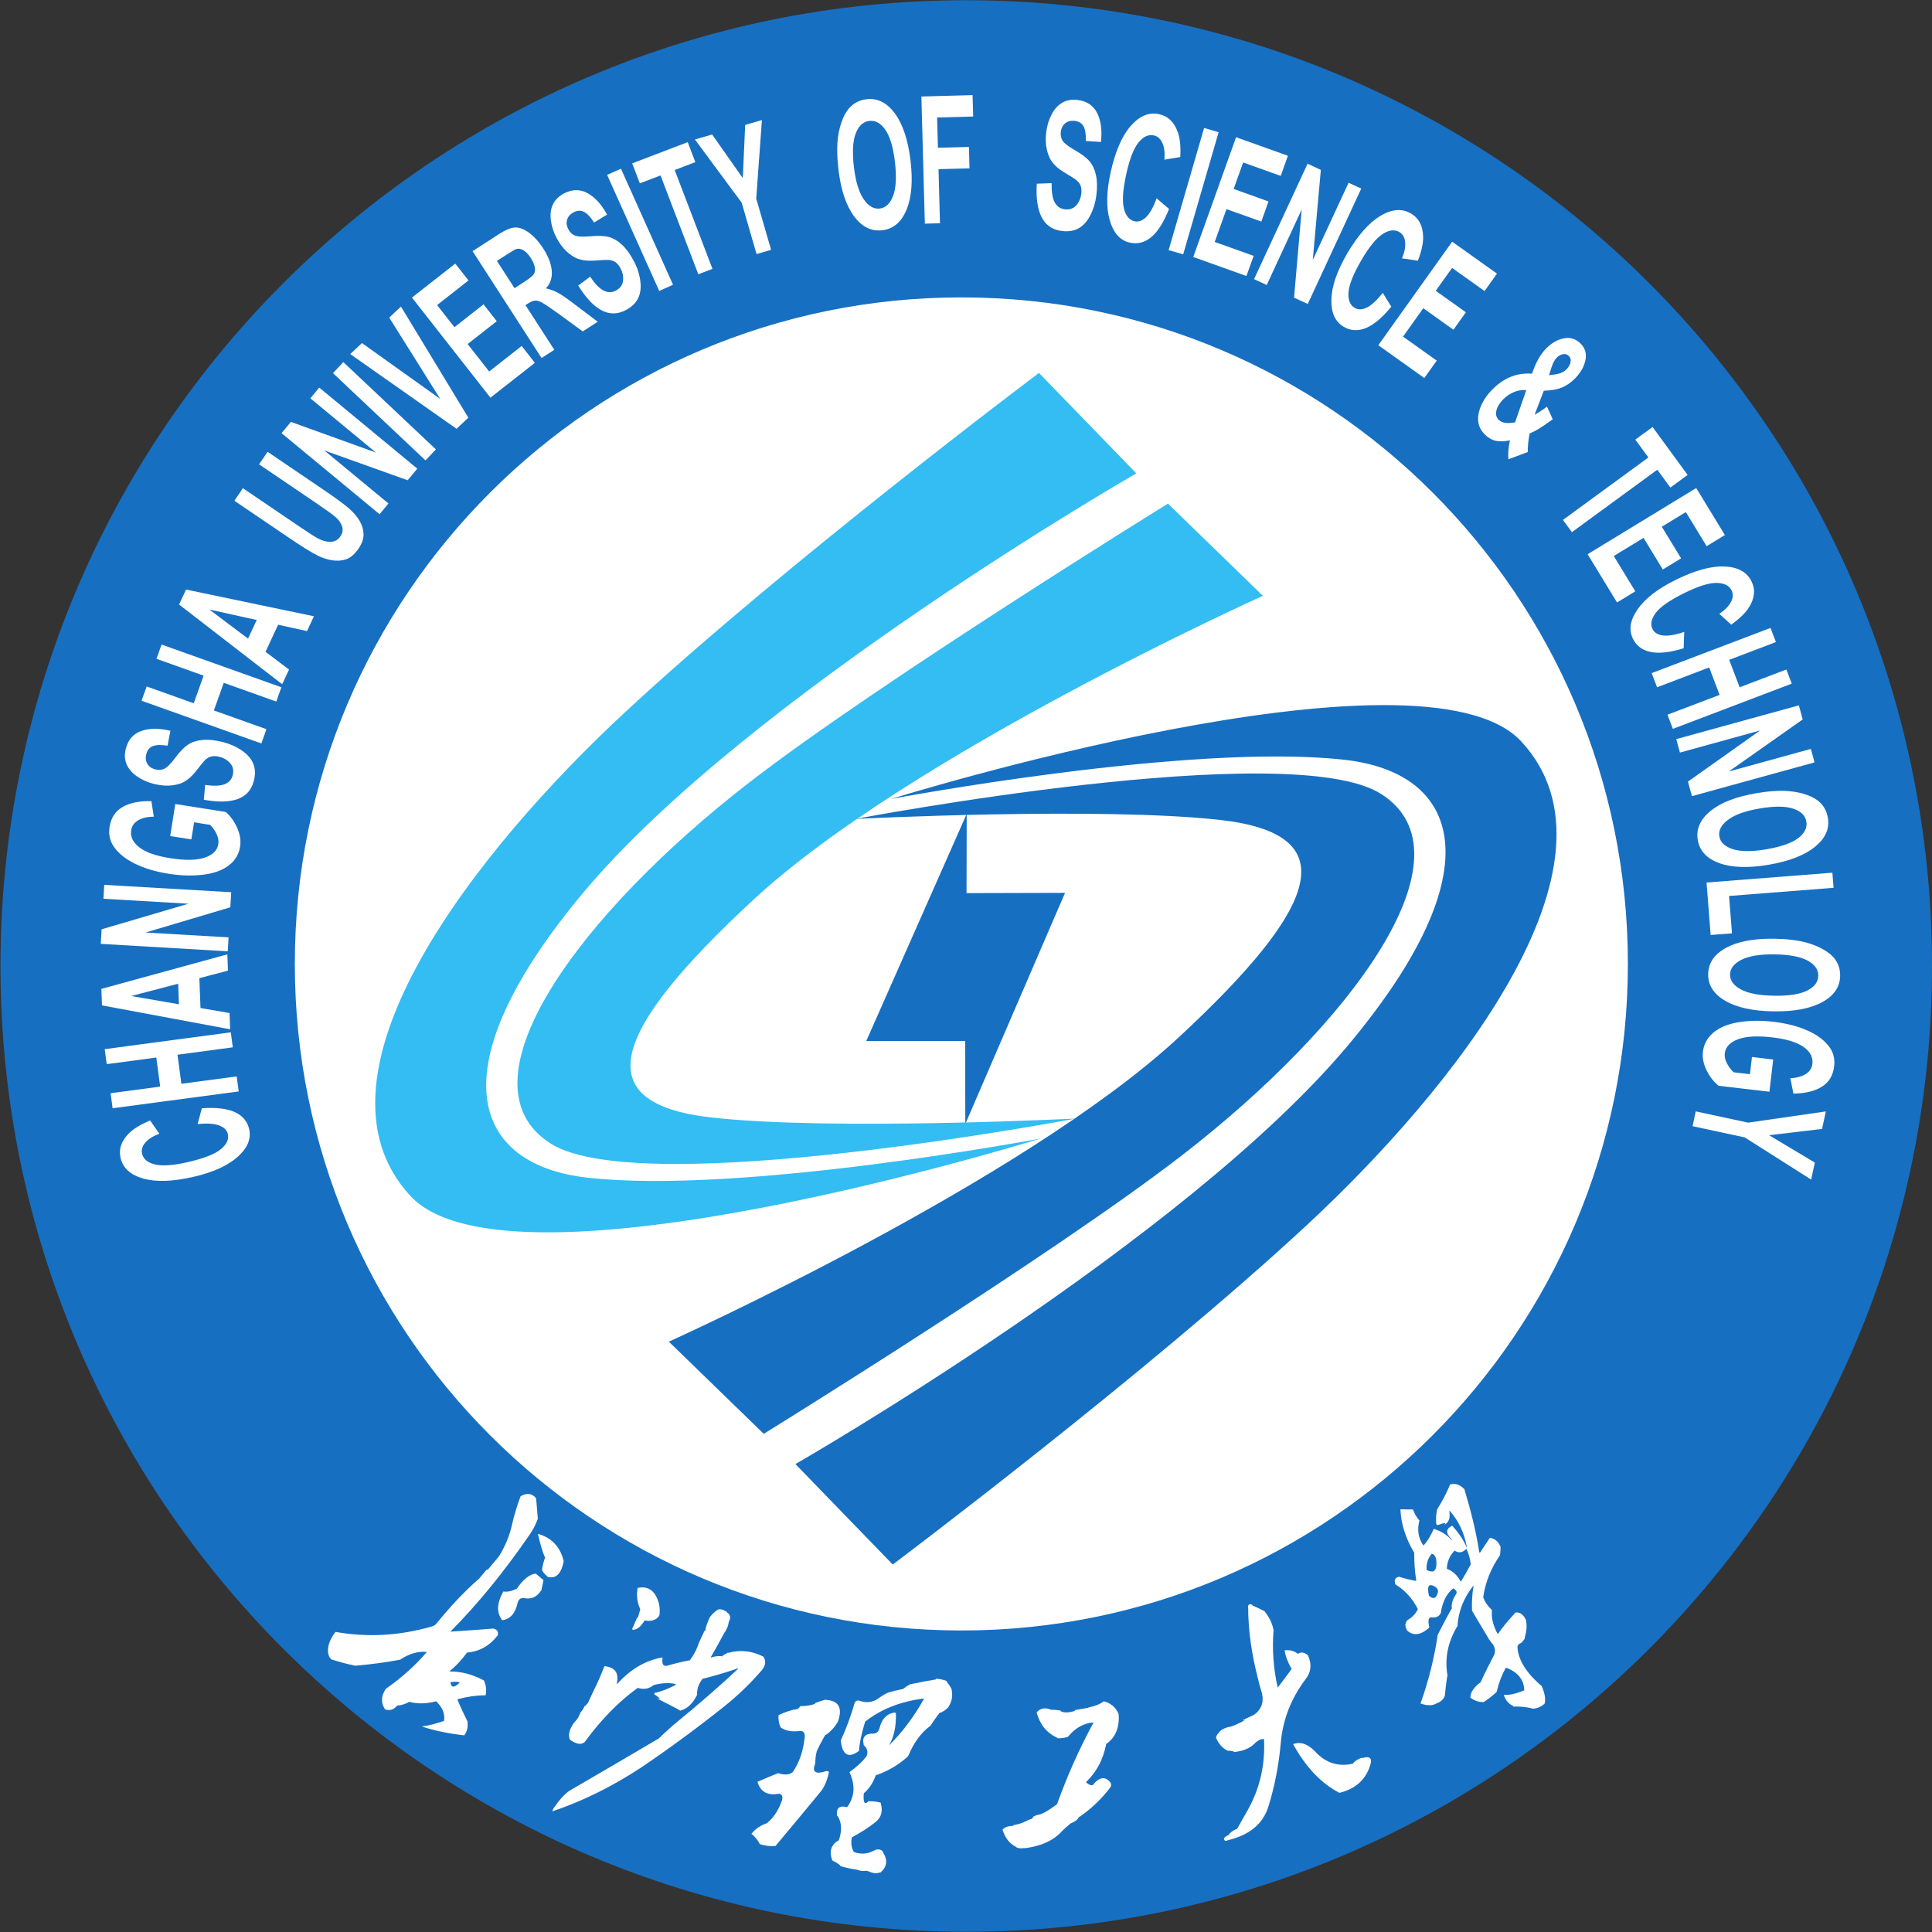 <?xml version="1.0" encoding="UTF-8" standalone="no"?>
<!-- Created with Inkscape (http://www.inkscape.org/) -->

<svg
   version="1.1"
   id="svg1"
   width="98.095"
   height="98.095"
   viewBox="0 0 98.095 98.095"
   xmlns="http://www.w3.org/2000/svg"
   xmlns:svg="http://www.w3.org/2000/svg">
  <rect x="0" y="0" width="98.095" height="98.095" fill="#333333" stroke="none"/>
  <defs
     id="defs1">
    <clipPath
       clipPathUnits="userSpaceOnUse"
       id="clipPath4">
      <path
         d="M 0,595 H 842 V 0 H 0 Z"
         transform="translate(-414.126,-306.534)"
         id="path4" />
    </clipPath>
    <clipPath
       clipPathUnits="userSpaceOnUse"
       id="clipPath6">
      <path
         d="M 0,595 H 842 V 0 H 0 Z"
         transform="translate(-402.545,-306.613)"
         id="path6" />
    </clipPath>
    <clipPath
       clipPathUnits="userSpaceOnUse"
       id="clipPath8">
      <path
         d="M 0,595 H 842 V 0 H 0 Z"
         transform="translate(-374.492,-312.897)"
         id="path8" />
    </clipPath>
    <clipPath
       clipPathUnits="userSpaceOnUse"
       id="clipPath10">
      <path
         d="M 0,595 H 842 V 0 H 0 Z"
         transform="translate(-373.148,-312.136)"
         id="path10" />
    </clipPath>
    <clipPath
       clipPathUnits="userSpaceOnUse"
       id="clipPath12">
      <path
         d="M 0,595 H 842 V 0 H 0 Z"
         transform="translate(-377.367,-312.326)"
         id="path12" />
    </clipPath>
    <clipPath
       clipPathUnits="userSpaceOnUse"
       id="clipPath14">
      <path
         d="M 0,595 H 842 V 0 H 0 Z"
         transform="translate(-380.178,-299.964)"
         id="path14" />
    </clipPath>
    <clipPath
       clipPathUnits="userSpaceOnUse"
       id="clipPath16">
      <path
         d="M 0,595 H 842 V 0 H 0 Z"
         transform="translate(-381.521,-300.725)"
         id="path16" />
    </clipPath>
    <clipPath
       clipPathUnits="userSpaceOnUse"
       id="clipPath18">
      <path
         d="M 0,595 H 842 V 0 H 0 Z"
         transform="translate(-348.08,-300.516)"
         id="path18" />
    </clipPath>
    <clipPath
       clipPathUnits="userSpaceOnUse"
       id="clipPath20">
      <path
         d="M 0,595 H 842 V 0 H 0 Z"
         transform="translate(-349.645,-301.758)"
         id="path20" />
    </clipPath>
    <clipPath
       clipPathUnits="userSpaceOnUse"
       id="clipPath22">
      <path
         d="M 0,595 H 842 V 0 H 0 Z"
         transform="translate(-347.34,-305.859)"
         id="path22" />
    </clipPath>
    <clipPath
       clipPathUnits="userSpaceOnUse"
       id="clipPath24">
      <path
         d="M 0,595 H 842 V 0 H 0 Z"
         transform="translate(-349.228,-307.094)"
         id="path24" />
    </clipPath>
    <clipPath
       clipPathUnits="userSpaceOnUse"
       id="clipPath26">
      <path
         d="M 0,595 H 842 V 0 H 0 Z"
         transform="translate(-347.842,-311.356)"
         id="path26" />
    </clipPath>
    <clipPath
       clipPathUnits="userSpaceOnUse"
       id="clipPath28">
      <path
         d="M 0,595 H 842 V 0 H 0 Z"
         transform="translate(-348.316,-312.865)"
         id="path28" />
    </clipPath>
    <clipPath
       clipPathUnits="userSpaceOnUse"
       id="clipPath30">
      <path
         d="M 0,595 H 842 V 0 H 0 Z"
         transform="translate(-350.508,-315.009)"
         id="path30" />
    </clipPath>
    <clipPath
       clipPathUnits="userSpaceOnUse"
       id="clipPath32">
      <path
         d="M 0,595 H 842 V 0 H 0 Z"
         transform="translate(-350.332,-319.71)"
         id="path32" />
    </clipPath>
    <clipPath
       clipPathUnits="userSpaceOnUse"
       id="clipPath34">
      <path
         d="M 0,595 H 842 V 0 H 0 Z"
         transform="translate(-349.481,-324.25)"
         id="path34" />
    </clipPath>
    <clipPath
       clipPathUnits="userSpaceOnUse"
       id="clipPath36">
      <path
         d="M 0,595 H 842 V 0 H 0 Z"
         transform="translate(-355.009,-323.738)"
         id="path36" />
    </clipPath>
    <clipPath
       clipPathUnits="userSpaceOnUse"
       id="clipPath38">
      <path
         d="M 0,595 H 842 V 0 H 0 Z"
         transform="translate(-356.758,-325.787)"
         id="path38" />
    </clipPath>
    <clipPath
       clipPathUnits="userSpaceOnUse"
       id="clipPath40">
      <path
         d="M 0,595 H 842 V 0 H 0 Z"
         transform="translate(-357.94,-326.991)"
         id="path40" />
    </clipPath>
    <clipPath
       clipPathUnits="userSpaceOnUse"
       id="clipPath42">
      <path
         d="M 0,595 H 842 V 0 H 0 Z"
         transform="translate(-359.231,-328.176)"
         id="path42" />
    </clipPath>
    <clipPath
       clipPathUnits="userSpaceOnUse"
       id="clipPath44">
      <path
         d="M 0,595 H 842 V 0 H 0 Z"
         transform="translate(-360.148,-332.346)"
         id="path44" />
    </clipPath>
    <clipPath
       clipPathUnits="userSpaceOnUse"
       id="clipPath46">
      <path
         d="M 0,595 H 842 V 0 H 0 Z"
         transform="translate(-362.575,-332.445)"
         id="path46" />
    </clipPath>
    <clipPath
       clipPathUnits="userSpaceOnUse"
       id="clipPath48">
      <path
         d="M 0,595 H 842 V 0 H 0 Z"
         transform="translate(-365.658,-332.24)"
         id="path48" />
    </clipPath>
    <clipPath
       clipPathUnits="userSpaceOnUse"
       id="clipPath50">
      <path
         d="M 0,595 H 842 V 0 H 0 Z"
         transform="translate(-367.147,-332.876)"
         id="path50" />
    </clipPath>
    <clipPath
       clipPathUnits="userSpaceOnUse"
       id="clipPath52">
      <path
         d="M 0,595 H 842 V 0 H 0 Z"
         transform="translate(-369.364,-333.646)"
         id="path52" />
    </clipPath>
    <clipPath
       clipPathUnits="userSpaceOnUse"
       id="clipPath54">
      <path
         d="M 0,595 H 842 V 0 H 0 Z"
         transform="translate(-373.072,-336.956)"
         id="path54" />
    </clipPath>
    <clipPath
       clipPathUnits="userSpaceOnUse"
       id="clipPath56">
      <path
         d="M 0,595 H 842 V 0 H 0 Z"
         transform="translate(-375.773,-334.803)"
         id="path56" />
    </clipPath>
    <clipPath
       clipPathUnits="userSpaceOnUse"
       id="clipPath58">
      <path
         d="M 0,595 H 842 V 0 H 0 Z"
         transform="translate(-380.035,-336.324)"
         id="path58" />
    </clipPath>
    <clipPath
       clipPathUnits="userSpaceOnUse"
       id="clipPath60">
      <path
         d="M 0,595 H 842 V 0 H 0 Z"
         transform="translate(-384.6,-335.768)"
         id="path60" />
    </clipPath>
    <clipPath
       clipPathUnits="userSpaceOnUse"
       id="clipPath62">
      <path
         d="M 0,595 H 842 V 0 H 0 Z"
         transform="translate(-385.057,-333.795)"
         id="path62" />
    </clipPath>
    <clipPath
       clipPathUnits="userSpaceOnUse"
       id="clipPath64">
      <path
         d="M 0,595 H 842 V 0 H 0 Z"
         transform="translate(-385.994,-333.533)"
         id="path64" />
    </clipPath>
    <clipPath
       clipPathUnits="userSpaceOnUse"
       id="clipPath66">
      <path
         d="M 0,595 H 842 V 0 H 0 Z"
         transform="translate(-388.311,-332.69)"
         id="path66" />
    </clipPath>
    <clipPath
       clipPathUnits="userSpaceOnUse"
       id="clipPath68">
      <path
         d="M 0,595 H 842 V 0 H 0 Z"
         transform="translate(-393.209,-332.17)"
         id="path68" />
    </clipPath>
    <clipPath
       clipPathUnits="userSpaceOnUse"
       id="clipPath70">
      <path
         d="M 0,595 H 842 V 0 H 0 Z"
         transform="translate(-393.041,-330.174)"
         id="path70" />
    </clipPath>
    <clipPath
       clipPathUnits="userSpaceOnUse"
       id="clipPath72">
      <path
         d="M 0,595 H 842 V 0 H 0 Z"
         transform="translate(-398.677,-328.465)"
         id="path72" />
    </clipPath>
    <clipPath
       clipPathUnits="userSpaceOnUse"
       id="clipPath74">
      <path
         d="M 0,595 H 842 V 0 H 0 Z"
         transform="translate(-400.072,-323.521)"
         id="path74" />
    </clipPath>
    <clipPath
       clipPathUnits="userSpaceOnUse"
       id="clipPath76">
      <path
         d="M 0,595 H 842 V 0 H 0 Z"
         transform="translate(-401.012,-322.215)"
         id="path76" />
    </clipPath>
    <clipPath
       clipPathUnits="userSpaceOnUse"
       id="clipPath78">
      <path
         d="M 0,595 H 842 V 0 H 0 Z"
         transform="translate(-404.69,-319.256)"
         id="path78" />
    </clipPath>
    <clipPath
       clipPathUnits="userSpaceOnUse"
       id="clipPath80">
      <path
         d="M 0,595 H 842 V 0 H 0 Z"
         transform="translate(-403.451,-317.687)"
         id="path80" />
    </clipPath>
    <clipPath
       clipPathUnits="userSpaceOnUse"
       id="clipPath82">
      <path
         d="M 0,595 H 842 V 0 H 0 Z"
         transform="translate(-404.386,-315.174)"
         id="path82" />
    </clipPath>
    <clipPath
       clipPathUnits="userSpaceOnUse"
       id="clipPath84">
      <path
         d="M 0,595 H 842 V 0 H 0 Z"
         transform="translate(-407.554,-312.53)"
         id="path84" />
    </clipPath>
    <clipPath
       clipPathUnits="userSpaceOnUse"
       id="clipPath86">
      <path
         d="M 0,595 H 842 V 0 H 0 Z"
         transform="translate(-405.541,-309.713)"
         id="path86" />
    </clipPath>
    <clipPath
       clipPathUnits="userSpaceOnUse"
       id="clipPath88">
      <path
         d="M 0,595 H 842 V 0 H 0 Z"
         transform="translate(-408.13,-306.977)"
         id="path88" />
    </clipPath>
    <clipPath
       clipPathUnits="userSpaceOnUse"
       id="clipPath90">
      <path
         d="M 0,595 H 842 V 0 H 0 Z"
         transform="translate(-407.27,-303.068)"
         id="path90" />
    </clipPath>
    <clipPath
       clipPathUnits="userSpaceOnUse"
       id="clipPath92">
      <path
         d="M 0,595 H 842 V 0 H 0 Z"
         transform="translate(-405.129,-300.998)"
         id="path92" />
    </clipPath>
    <clipPath
       clipPathUnits="userSpaceOnUse"
       id="clipPath94">
      <path
         d="M 0,595 H 842 V 0 H 0 Z"
         transform="translate(-362.022,-283.865)"
         id="path94" />
    </clipPath>
    <clipPath
       clipPathUnits="userSpaceOnUse"
       id="clipPath96">
      <path
         d="M 0,595 H 842 V 0 H 0 Z"
         transform="translate(-361.242,-283.127)"
         id="path96" />
    </clipPath>
    <clipPath
       clipPathUnits="userSpaceOnUse"
       id="clipPath98">
      <path
         d="M 0,595 H 842 V 0 H 0 Z"
         transform="translate(-393.895,-285.847)"
         id="path98" />
    </clipPath>
    <clipPath
       clipPathUnits="userSpaceOnUse"
       id="clipPath100">
      <path
         d="M 0,595 H 842 V 0 H 0 Z"
         transform="translate(-388.269,-282.173)"
         id="path100" />
    </clipPath>
    <clipPath
       clipPathUnits="userSpaceOnUse"
       id="clipPath102">
      <path
         d="M 0,595 H 842 V 0 H 0 Z"
         transform="translate(-383.154,-278.036)"
         id="path102" />
    </clipPath>
    <clipPath
       clipPathUnits="userSpaceOnUse"
       id="clipPath104">
      <path
         d="M 0,595 H 842 V 0 H 0 Z"
         transform="translate(-391.535,-275.062)"
         id="path104" />
    </clipPath>
    <clipPath
       clipPathUnits="userSpaceOnUse"
       id="clipPath106">
      <path
         d="M 0,595 H 842 V 0 H 0 Z"
         transform="translate(-367.902,-282.015)"
         id="path106" />
    </clipPath>
    <clipPath
       clipPathUnits="userSpaceOnUse"
       id="clipPath108">
      <path
         d="M 0,595 H 842 V 0 H 0 Z"
         transform="translate(-372.441,-277.725)"
         id="path108" />
    </clipPath>
    <clipPath
       clipPathUnits="userSpaceOnUse"
       id="clipPath110">
      <path
         d="M 0,595 H 842 V 0 H 0 Z"
         transform="translate(-373.49,-277.723)"
         id="path110" />
    </clipPath>
    <clipPath
       clipPathUnits="userSpaceOnUse"
       id="clipPath112">
      <path
         d="M 0,595 H 842 V 0 H 0 Z"
         transform="translate(-360.401,-286.353)"
         id="path112" />
    </clipPath>
    <clipPath
       clipPathUnits="userSpaceOnUse"
       id="clipPath114">
      <path
         d="M 0,595 H 842 V 0 H 0 Z"
         transform="translate(-365.676,-281.889)"
         id="path114" />
    </clipPath>
  </defs>
  <g
     id="layer-MC1"
     transform="translate(-454.073,-335.574)">
    <path
       id="path3"
       d="m 0,0 c 0,-20.315 -16.47,-36.786 -36.786,-36.786 -20.316,0 -36.785,16.471 -36.785,36.786 0,20.315 16.469,36.785 36.785,36.785 C -16.47,36.785 0,20.315 0,0"
       style="fill:#176fc1;fill-opacity:1;fill-rule:evenodd;stroke:none"
       transform="matrix(1.333,0,0,-1.333,552.168,384.621)"
       clip-path="url(#clipPath4)" />
    <path
       id="path5"
       d="m 0,0 c 0,-14.021 -11.366,-25.389 -25.388,-25.389 -14.021,0 -25.388,11.368 -25.388,25.389 0,14.021 11.367,25.388 25.388,25.388 C -11.366,25.388 0,14.021 0,0"
       style="fill:#ffffff;fill-opacity:1;fill-rule:evenodd;stroke:none"
       transform="matrix(1.333,0,0,-1.333,536.727,384.516)"
       clip-path="url(#clipPath6)" />
    <path
       id="path7"
       d="M 0,0 C 0,0 20.205,6.282 24,2.188 28.296,-2.451 21.383,-11.084 15.824,-16.24 9.688,-21.93 0.059,-29.162 0.059,-29.162 l -3.707,3.826 c 0,0 14.819,8.502 21.062,15.967 5.615,6.717 4.246,10.367 -0.157,10.86 C 11.393,2.149 0,0 0,0"
       style="fill:#176fc1;fill-opacity:1;fill-rule:evenodd;stroke:none"
       transform="matrix(1.333,0,0,-1.333,499.323,376.138)"
       clip-path="url(#clipPath8)" />
    <path
       id="path9"
       d="M 0,0 C 0,0 16.538,3.143 19.999,0.953 23.646,-1.354 18.902,-7.81 12.408,-12.824 7.465,-16.642 -3.511,-23.423 -3.511,-23.423 l -3.615,3.511 c 0,0 13.438,6.048 19.415,11.585 5.377,4.982 6.395,7.749 1.578,8.287 C 9.313,0.47 0,0 0,0"
       style="fill:#176fc1;fill-opacity:1;fill-rule:evenodd;stroke:none"
       transform="matrix(1.333,0,0,-1.333,497.531,377.152)"
       clip-path="url(#clipPath10)" />
    <path
       id="path11"
       d="m 0,0 -3.825,-8.65 h 3.766 l 0.006,-3.163 3.799,8.805 -3.752,-0.01 z"
       style="fill:#176fc1;fill-opacity:1;fill-rule:evenodd;stroke:none"
       transform="matrix(1.333,0,0,-1.333,503.156,376.898)"
       clip-path="url(#clipPath12)" />
    <path
       id="path13"
       d="m 0,0 c 0,0 -20.205,-6.283 -24,-2.188 -4.297,4.639 2.617,13.271 8.176,18.427 6.136,5.691 15.765,12.922 15.765,12.922 l 3.707,-3.826 c 0,0 -14.819,-8.502 -21.062,-15.966 C -23.03,2.651 -21.66,-0.999 -17.258,-1.491 -11.393,-2.15 0,0 0,0"
       style="fill:#33bdf2;fill-opacity:1;fill-rule:evenodd;stroke:none"
       transform="matrix(1.333,0,0,-1.333,506.904,393.381)"
       clip-path="url(#clipPath14)" />
    <path
       id="path15"
       d="m 0,0 c 0,0 -16.538,-3.144 -19.999,-0.954 -3.647,2.308 1.098,8.764 7.592,13.778 4.943,3.817 15.918,10.598 15.918,10.598 l 3.616,-3.511 c 0,0 -13.438,-6.047 -19.416,-11.585 C -17.665,3.344 -18.683,0.578 -13.866,0.039 -9.312,-0.471 0,0 0,0"
       style="fill:#33bdf2;fill-opacity:1;fill-rule:evenodd;stroke:none"
       transform="matrix(1.333,0,0,-1.333,508.694,392.367)"
       clip-path="url(#clipPath16)" />
    <path
       id="path17"
       d="M 0,0 0.161,0.602 C 0.699,0.639 1.117,0.59 1.414,0.456 1.711,0.321 1.894,0.105 1.963,-0.191 2.047,-0.559 1.903,-0.91 1.529,-1.246 1.155,-1.582 0.597,-1.836 -0.147,-2.009 c -0.787,-0.182 -1.425,-0.206 -1.916,-0.069 -0.491,0.136 -0.781,0.397 -0.871,0.785 -0.079,0.338 0.029,0.652 0.321,0.942 0.174,0.173 0.441,0.335 0.804,0.486 l 0.352,-0.502 c -0.237,-0.09 -0.416,-0.202 -0.533,-0.338 -0.118,-0.137 -0.16,-0.278 -0.125,-0.426 0.047,-0.204 0.211,-0.34 0.492,-0.409 0.282,-0.068 0.705,-0.036 1.269,0.095 0.6,0.138 1.012,0.3 1.237,0.486 0.225,0.184 0.314,0.378 0.267,0.58 C 1.116,-0.231 1.006,-0.123 0.818,-0.053 0.632,0.017 0.359,0.034 0,0"
       style="fill:#ffffff;fill-opacity:1;fill-rule:evenodd;stroke:none"
       transform="matrix(1.333,0,0,-1.333,464.107,392.646)"
       clip-path="url(#clipPath18)" />
    <path
       id="path19"
       d="M 0,0 -4.803,-0.641 -4.879,-0.068 -2.991,0.184 -3.139,1.291 -5.027,1.039 -5.104,1.61 -0.301,2.252 -0.225,1.68 -2.331,1.398 -2.184,0.291 -0.077,0.572 Z"
       style="fill:#ffffff;fill-opacity:1;fill-rule:evenodd;stroke:none"
       transform="matrix(1.333,0,0,-1.333,466.193,390.99)"
       clip-path="url(#clipPath20)" />
    <path
       id="path21"
       d="M 0,0 -1.789,-0.469 0.028,-0.783 Z M 1.873,1.119 1.896,0.498 0.807,0.212 0.85,-0.926 l 1.107,-0.191 0.022,-0.619 -4.881,0.91 -0.024,0.629 z"
       style="fill:#ffffff;fill-opacity:1;fill-rule:evenodd;stroke:none"
       transform="matrix(1.333,0,0,-1.333,463.12,385.521)"
       clip-path="url(#clipPath22)" />
    <path
       id="path23"
       d="m 0,0 -4.837,0.283 0.033,0.555 3.306,0.974 -3.237,0.19 0.03,0.529 L 0.132,2.25 0.098,1.676 -3.132,0.715 0.031,0.531 Z"
       style="fill:#ffffff;fill-opacity:1;fill-rule:evenodd;stroke:none"
       transform="matrix(1.333,0,0,-1.333,465.637,383.875)"
       clip-path="url(#clipPath24)" />
    <path
       id="path25"
       d="M 0,0 -0.806,0.127 -0.612,1.348 1.309,1.044 C 1.485,0.895 1.63,0.694 1.742,0.445 1.855,0.195 1.893,-0.045 1.856,-0.276 1.811,-0.57 1.664,-0.811 1.419,-0.996 1.174,-1.182 0.846,-1.299 0.436,-1.347 c -0.409,-0.048 -0.844,-0.036 -1.305,0.038 -0.5,0.079 -0.935,0.211 -1.304,0.395 -0.369,0.185 -0.639,0.412 -0.809,0.682 -0.13,0.206 -0.174,0.443 -0.132,0.711 0.055,0.35 0.222,0.603 0.503,0.76 0.279,0.157 0.642,0.23 1.089,0.216 L -1.43,0.866 C -1.672,0.863 -1.869,0.818 -2.021,0.73 -2.175,0.643 -2.265,0.516 -2.291,0.353 -2.33,0.104 -2.227,-0.115 -1.98,-0.305 c 0.246,-0.189 0.634,-0.326 1.165,-0.41 0.571,-0.091 1.012,-0.084 1.322,0.02 0.309,0.102 0.483,0.275 0.52,0.515 C 1.047,-0.061 1.025,0.065 0.964,0.198 0.902,0.331 0.82,0.449 0.719,0.553 L 0.104,0.651 Z"
       style="fill:#ffffff;fill-opacity:1;fill-rule:evenodd;stroke:none"
       transform="matrix(1.333,0,0,-1.333,463.789,378.193)"
       clip-path="url(#clipPath26)" />
    <path
       id="path27"
       d="M 0,0 0.05,0.564 C 0.366,0.518 0.609,0.525 0.779,0.587 0.949,0.648 1.057,0.764 1.1,0.932 1.145,1.109 1.115,1.26 1.01,1.383 0.904,1.508 0.766,1.592 0.593,1.635 0.482,1.664 0.383,1.669 0.295,1.651 0.207,1.633 0.123,1.584 0.041,1.505 -0.014,1.451 -0.121,1.321 -0.278,1.117 -0.48,0.854 -0.689,0.687 -0.904,0.615 -1.206,0.514 -1.543,0.512 -1.916,0.607 c -0.239,0.061 -0.453,0.159 -0.642,0.291 -0.188,0.133 -0.317,0.288 -0.388,0.465 -0.072,0.177 -0.079,0.369 -0.025,0.58 0.088,0.344 0.284,0.57 0.588,0.676 0.305,0.108 0.674,0.11 1.11,0.008 L -1.382,2.059 C -1.631,2.098 -1.818,2.092 -1.943,2.042 -2.07,1.992 -2.152,1.891 -2.192,1.736 -2.233,1.577 -2.209,1.437 -2.117,1.318 -2.06,1.242 -1.969,1.187 -1.848,1.156 c 0.113,-0.028 0.215,-0.025 0.309,0.009 0.119,0.044 0.268,0.186 0.445,0.427 0.18,0.24 0.344,0.409 0.493,0.508 0.15,0.098 0.335,0.158 0.556,0.178 C 0.177,2.299 0.436,2.271 0.733,2.195 1.004,2.125 1.244,2.017 1.457,1.869 1.671,1.721 1.814,1.551 1.887,1.362 1.961,1.173 1.967,0.959 1.905,0.72 1.816,0.372 1.609,0.141 1.287,0.025 0.965,-0.09 0.535,-0.098 0,0"
       style="fill:#ffffff;fill-opacity:1;fill-rule:evenodd;stroke:none"
       transform="matrix(1.333,0,0,-1.333,464.422,376.18)"
       clip-path="url(#clipPath28)" />
    <path
       id="path29"
       d="M 0,0 -4.564,1.627 -4.37,2.171 -2.576,1.53 -2.201,2.583 -3.995,3.224 -3.801,3.767 0.762,2.14 0.568,1.596 -1.434,2.31 -1.809,1.257 0.193,0.543 Z"
       style="fill:#ffffff;fill-opacity:1;fill-rule:evenodd;stroke:none"
       transform="matrix(1.333,0,0,-1.333,467.344,373.322)"
       clip-path="url(#clipPath30)" />
    <path
       id="path31"
       d="M 0,0 -1.805,0.398 -0.332,-0.71 Z M 2.178,0.141 1.915,-0.423 0.814,-0.181 0.334,-1.212 1.23,-1.888 0.969,-2.448 -2.959,0.589 -2.693,1.159 Z"
       style="fill:#ffffff;fill-opacity:1;fill-rule:evenodd;stroke:none"
       transform="matrix(1.333,0,0,-1.333,467.109,367.053)"
       clip-path="url(#clipPath32)" />
    <path
       id="path33"
       d="m 0,0 0.323,0.479 2.178,-1.478 c 0.346,-0.234 0.573,-0.38 0.685,-0.438 0.177,-0.092 0.341,-0.134 0.492,-0.126 0.15,0.006 0.27,0.077 0.359,0.206 0.09,0.132 0.109,0.264 0.061,0.395 -0.048,0.132 -0.136,0.251 -0.264,0.357 -0.128,0.107 -0.352,0.268 -0.67,0.484 L 0.94,1.388 1.264,1.865 3.374,0.434 C 3.856,0.107 4.187,-0.137 4.37,-0.297 4.552,-0.458 4.687,-0.619 4.778,-0.78 4.869,-0.941 4.916,-1.107 4.92,-1.277 4.922,-1.447 4.861,-1.625 4.736,-1.811 4.584,-2.033 4.426,-2.173 4.258,-2.229 4.092,-2.283 3.915,-2.297 3.729,-2.268 c -0.188,0.03 -0.367,0.086 -0.536,0.17 -0.252,0.125 -0.601,0.34 -1.05,0.645 z"
       style="fill:#ffffff;fill-opacity:1;fill-rule:evenodd;stroke:none"
       transform="matrix(1.333,0,0,-1.333,465.974,361)"
       clip-path="url(#clipPath34)" />
    <path
       id="path35"
       d="M 0,0 -3.733,3.087 -3.378,3.516 -0.137,2.347 -2.636,4.414 -2.298,4.823 1.437,1.735 1.07,1.293 -2.103,2.428 0.339,0.408 Z"
       style="fill:#ffffff;fill-opacity:1;fill-rule:evenodd;stroke:none"
       transform="matrix(1.333,0,0,-1.333,473.345,361.682)"
       clip-path="url(#clipPath36)" />
    <path
       id="path37"
       d="M 0,0 -3.524,3.324 -3.129,3.744 0.396,0.42 Z"
       style="fill:#ffffff;fill-opacity:1;fill-rule:evenodd;stroke:none"
       transform="matrix(1.333,0,0,-1.333,475.677,358.951)"
       clip-path="url(#clipPath38)" />
    <path
       id="path39"
       d="m 0,0 -4.049,2.846 0.447,0.419 2.981,-2.128 -1.943,3.098 0.447,0.42 2.567,-4.233 z"
       style="fill:#ffffff;fill-opacity:1;fill-rule:evenodd;stroke:none"
       transform="matrix(1.333,0,0,-1.333,477.253,357.345)"
       clip-path="url(#clipPath40)" />
    <path
       id="path41"
       d="m 0,0 -2.989,3.813 1.65,1.294 0.503,-0.641 -1.196,-0.939 0.661,-0.842 1.109,0.87 0.503,-0.642 -1.11,-0.87 0.82,-1.045 L 1.19,1.97 1.693,1.328 Z"
       style="fill:#ffffff;fill-opacity:1;fill-rule:evenodd;stroke:none"
       transform="matrix(1.333,0,0,-1.333,478.974,355.766)"
       clip-path="url(#clipPath42)" />
    <path
       id="path43"
       d="M 0,0 0.353,0.228 C 0.58,0.375 0.712,0.483 0.747,0.554 0.782,0.624 0.79,0.711 0.769,0.812 0.749,0.916 0.698,1.028 0.619,1.151 0.53,1.289 0.437,1.387 0.34,1.443 0.243,1.502 0.148,1.517 0.058,1.488 0.013,1.473 -0.106,1.402 -0.3,1.278 L -0.671,1.039 Z m 1.03,-2.66 -2.628,4.07 1.011,0.653 C -0.331,2.228 -0.123,2.311 0.039,2.312 0.201,2.313 0.378,2.242 0.567,2.101 0.757,1.959 0.93,1.768 1.085,1.526 1.282,1.221 1.394,0.936 1.419,0.67 1.442,0.404 1.369,0.179 1.196,-0.006 1.365,-0.044 1.523,-0.104 1.67,-0.185 1.817,-0.266 2.049,-0.428 2.366,-0.672 L 3.169,-1.279 2.598,-1.647 1.685,-0.979 C 1.356,-0.743 1.142,-0.6 1.043,-0.547 0.944,-0.494 0.859,-0.469 0.788,-0.472 0.718,-0.475 0.626,-0.512 0.515,-0.583 L 0.417,-0.646 1.515,-2.347 Z"
       style="fill:#ffffff;fill-opacity:1;fill-rule:evenodd;stroke:none"
       transform="matrix(1.333,0,0,-1.333,480.197,350.206)"
       clip-path="url(#clipPath44)" />
    <path
       id="path45"
       d="M 0,0 0.452,0.34 C 0.63,0.073 0.798,-0.103 0.958,-0.187 1.118,-0.271 1.274,-0.274 1.429,-0.193 1.591,-0.108 1.683,0.015 1.704,0.176 1.725,0.337 1.694,0.496 1.61,0.654 1.558,0.756 1.495,0.832 1.424,0.886 1.352,0.938 1.259,0.969 1.146,0.977 1.067,0.98 0.899,0.973 0.643,0.953 0.312,0.928 0.048,0.971 -0.149,1.082 -0.427,1.238 -0.655,1.486 -0.833,1.827 -0.947,2.047 -1.019,2.271 -1.046,2.5 c -0.027,0.229 0,0.428 0.084,0.599 0.084,0.171 0.223,0.307 0.414,0.408 0.315,0.164 0.613,0.169 0.897,0.015 C 0.632,3.368 0.882,3.095 1.097,2.703 L 0.603,2.402 C 0.465,2.613 0.335,2.75 0.214,2.81 0.093,2.869 -0.038,2.863 -0.18,2.789 -0.325,2.713 -0.411,2.602 -0.439,2.455 -0.458,2.359 -0.437,2.257 -0.379,2.145 -0.325,2.043 -0.255,1.969 -0.167,1.922 -0.054,1.863 0.151,1.848 0.448,1.876 0.747,1.904 0.983,1.896 1.156,1.852 1.33,1.807 1.499,1.708 1.661,1.558 1.825,1.407 1.979,1.196 2.121,0.924 2.251,0.678 2.331,0.426 2.364,0.168 2.397,-0.09 2.367,-0.309 2.276,-0.49 2.185,-0.672 2.029,-0.82 1.811,-0.934 1.493,-1.101 1.183,-1.103 0.882,-0.94 0.579,-0.777 0.285,-0.465 0,0"
       style="fill:#ffffff;fill-opacity:1;fill-rule:evenodd;stroke:none"
       transform="matrix(1.333,0,0,-1.333,483.434,350.073)"
       clip-path="url(#clipPath46)" />
    <path
       id="path47"
       d="m 0,0 -1.984,4.42 0.527,0.236 1.983,-4.42 z"
       style="fill:#ffffff;fill-opacity:1;fill-rule:evenodd;stroke:none"
       transform="matrix(1.333,0,0,-1.333,487.544,350.346)"
       clip-path="url(#clipPath48)" />
    <path
       id="path49"
       d="M 0,0 -1.439,3.764 -2.227,3.463 -2.518,4.224 -0.404,5.032 -0.113,4.271 -0.9,3.97 0.539,0.206 Z"
       style="fill:#ffffff;fill-opacity:1;fill-rule:evenodd;stroke:none"
       transform="matrix(1.333,0,0,-1.333,489.529,349.499)"
       clip-path="url(#clipPath50)" />
    <path
       id="path51"
       d="m 0,0 -0.567,1.958 -1.781,2.406 0.656,0.19 1.168,-1.663 0.091,2.028 0.637,0.185 -0.216,-2.992 0.566,-1.951 z"
       style="fill:#ffffff;fill-opacity:1;fill-rule:evenodd;stroke:none"
       transform="matrix(1.333,0,0,-1.333,492.486,348.473)"
       clip-path="url(#clipPath52)" />
    <path
       id="path53"
       d="m 0,0 c 0.065,-0.548 0.188,-0.956 0.37,-1.221 0.182,-0.265 0.387,-0.384 0.614,-0.357 0.228,0.027 0.398,0.19 0.51,0.488 0.112,0.298 0.135,0.728 0.068,1.29 C 1.496,0.755 1.375,1.161 1.2,1.417 1.025,1.673 0.82,1.787 0.585,1.759 0.35,1.731 0.177,1.57 0.066,1.276 -0.045,0.982 -0.066,0.558 0,0 m -0.588,-0.104 c -0.058,0.492 -0.064,0.91 -0.018,1.253 0.035,0.254 0.096,0.486 0.184,0.694 0.088,0.209 0.193,0.369 0.315,0.478 C 0.053,2.47 0.249,2.558 0.48,2.586 0.896,2.636 1.257,2.455 1.561,2.044 1.863,1.632 2.062,1.034 2.156,0.248 2.249,-0.532 2.197,-1.156 2.002,-1.626 1.806,-2.097 1.5,-2.356 1.084,-2.405 0.663,-2.456 0.303,-2.276 0.002,-1.868 c -0.301,0.408 -0.498,0.996 -0.59,1.764"
       style="fill:#ffffff;fill-opacity:1;fill-rule:evenodd;stroke:none"
       transform="matrix(1.333,0,0,-1.333,497.43,344.059)"
       clip-path="url(#clipPath54)" />
    <path
       id="path55"
       d="M 0,0 -0.132,4.843 1.818,4.896 1.841,4.081 0.467,4.043 0.498,2.891 1.68,2.922 1.701,2.107 0.521,2.075 0.576,0.016 Z"
       style="fill:#ffffff;fill-opacity:1;fill-rule:evenodd;stroke:none"
       transform="matrix(1.333,0,0,-1.333,501.031,346.93)"
       clip-path="url(#clipPath56)" />
    <path
       id="path57"
       d="M 0,0 0.565,0.021 C 0.558,-0.3 0.596,-0.54 0.678,-0.701 c 0.083,-0.16 0.211,-0.252 0.383,-0.274 0.181,-0.023 0.328,0.025 0.437,0.145 0.109,0.12 0.175,0.269 0.197,0.445 0.015,0.114 0.008,0.213 -0.021,0.297 C 1.645,-0.003 1.586,0.074 1.497,0.146 1.437,0.194 1.295,0.283 1.072,0.415 0.786,0.583 0.594,0.77 0.496,0.974 0.358,1.26 0.313,1.595 0.362,1.977 0.394,2.221 0.463,2.445 0.571,2.648 0.68,2.853 0.816,3 0.984,3.093 1.15,3.186 1.342,3.217 1.557,3.189 1.909,3.145 2.156,2.979 2.301,2.689 2.445,2.401 2.493,2.035 2.445,1.59 L 1.869,1.627 C 1.876,1.879 1.848,2.063 1.783,2.183 1.718,2.302 1.606,2.371 1.448,2.392 1.285,2.412 1.15,2.37 1.043,2.266 0.975,2.198 0.932,2.102 0.916,1.977 0.902,1.862 0.918,1.76 0.963,1.672 1.021,1.56 1.18,1.43 1.441,1.282 1.701,1.135 1.891,0.994 2.007,0.857 2.123,0.721 2.206,0.545 2.254,0.328 2.302,0.111 2.307,-0.15 2.268,-0.455 2.232,-0.73 2.154,-0.984 2.034,-1.214 1.914,-1.443 1.765,-1.607 1.586,-1.703 1.406,-1.8 1.195,-1.832 0.951,-1.801 0.595,-1.756 0.339,-1.58 0.184,-1.274 0.029,-0.969 -0.032,-0.543 0,0"
       style="fill:#ffffff;fill-opacity:1;fill-rule:evenodd;stroke:none"
       transform="matrix(1.333,0,0,-1.333,506.714,344.901)"
       clip-path="url(#clipPath58)" />
    <path
       id="path59"
       d="m 0,0 0.473,-0.405 c -0.199,-0.502 -0.422,-0.859 -0.672,-1.068 -0.249,-0.21 -0.523,-0.281 -0.821,-0.215 -0.367,0.081 -0.623,0.363 -0.763,0.845 -0.143,0.483 -0.131,1.097 0.034,1.842 0.175,0.788 0.429,1.375 0.764,1.759 C -0.65,3.141 -0.289,3.29 0.1,3.204 0.437,3.129 0.676,2.896 0.811,2.508 0.893,2.277 0.922,1.965 0.901,1.572 L 0.297,1.472 C 0.319,1.725 0.294,1.934 0.223,2.1 0.15,2.265 0.04,2.363 -0.107,2.396 -0.312,2.441 -0.506,2.352 -0.689,2.127 -0.873,1.902 -1.026,1.508 -1.152,0.941 c -0.133,-0.6 -0.164,-1.043 -0.095,-1.324 0.069,-0.283 0.206,-0.447 0.407,-0.492 0.151,-0.033 0.296,0.02 0.439,0.158 C -0.258,-0.578 -0.124,-0.339 0,0"
       style="fill:#ffffff;fill-opacity:1;fill-rule:evenodd;stroke:none"
       transform="matrix(1.333,0,0,-1.333,512.799,345.643)"
       clip-path="url(#clipPath60)" />
    <path
       id="path61"
       d="M 0,0 1.351,4.652 1.904,4.491 0.554,-0.161 Z"
       style="fill:#ffffff;fill-opacity:1;fill-rule:evenodd;stroke:none"
       transform="matrix(1.333,0,0,-1.333,513.409,348.273)"
       clip-path="url(#clipPath62)" />
    <path
       id="path63"
       d="M 0,0 1.631,4.562 3.605,3.855 3.332,3.088 1.9,3.6 1.539,2.591 2.867,2.115 2.593,1.349 1.265,1.823 0.818,0.572 2.301,0.043 2.026,-0.725 Z"
       style="fill:#ffffff;fill-opacity:1;fill-rule:evenodd;stroke:none"
       transform="matrix(1.333,0,0,-1.333,514.659,348.622)"
       clip-path="url(#clipPath64)" />
    <path
       id="path65"
       d="M 0,0 2.038,4.396 2.543,4.161 2.236,0.729 3.6,3.671 4.082,3.448 2.045,-0.947 1.523,-0.706 1.814,2.651 0.482,-0.224 Z"
       style="fill:#ffffff;fill-opacity:1;fill-rule:evenodd;stroke:none"
       transform="matrix(1.333,0,0,-1.333,517.747,349.746)"
       clip-path="url(#clipPath66)" />
    <path
       id="path67"
       d="m 0,0 0.327,-0.53 c -0.343,-0.417 -0.664,-0.688 -0.966,-0.812 -0.3,-0.123 -0.584,-0.107 -0.846,0.046 -0.326,0.191 -0.483,0.536 -0.47,1.038 0.012,0.503 0.211,1.084 0.596,1.744 0.408,0.698 0.83,1.178 1.265,1.441 C 0.342,3.189 0.731,3.221 1.074,3.021 1.374,2.846 1.529,2.553 1.539,2.14 1.547,1.896 1.48,1.59 1.34,1.223 L 0.734,1.311 C 0.832,1.545 0.872,1.752 0.854,1.932 0.836,2.11 0.762,2.238 0.631,2.314 0.45,2.42 0.238,2.395 -0.006,2.236 -0.248,2.078 -0.516,1.75 -0.809,1.249 -1.119,0.718 -1.283,0.307 -1.304,0.016 c -0.02,-0.29 0.06,-0.489 0.239,-0.592 0.131,-0.077 0.286,-0.071 0.465,0.016 0.178,0.089 0.379,0.275 0.6,0.56"
       style="fill:#ffffff;fill-opacity:1;fill-rule:evenodd;stroke:none"
       transform="matrix(1.333,0,0,-1.333,524.279,350.44)"
       clip-path="url(#clipPath68)" />
    <path
       id="path69"
       d="M 0,0 2.813,3.943 4.52,2.727 4.047,2.063 2.809,2.945 2.188,2.072 3.336,1.254 2.861,0.59 1.713,1.409 0.942,0.328 2.225,-0.587 1.752,-1.25 Z"
       style="fill:#ffffff;fill-opacity:1;fill-rule:evenodd;stroke:none"
       transform="matrix(1.333,0,0,-1.333,524.055,353.102)"
       clip-path="url(#clipPath70)" />
    <path
       id="path71"
       d="m 0,0 c -0.166,0.012 -0.325,-0.014 -0.478,-0.079 -0.151,-0.065 -0.283,-0.153 -0.395,-0.267 -0.142,-0.142 -0.23,-0.287 -0.265,-0.431 -0.035,-0.147 -0.006,-0.265 0.088,-0.356 0.061,-0.061 0.14,-0.099 0.237,-0.114 0.097,-0.016 0.226,-0.009 0.386,0.018 L 0,0 0.865,0.566 1.106,0.598 c 0.18,0.025 0.32,0.088 0.42,0.187 0.084,0.086 0.137,0.176 0.159,0.274 0.021,0.097 0,0.177 -0.065,0.242 C 1.558,1.362 1.482,1.385 1.395,1.367 1.308,1.35 1.229,1.307 1.16,1.236 1.079,1.155 1.011,1.026 0.956,0.852 L 0.865,0.566 Z m 0.058,-2.359 -0.739,-0.276 c -0.02,0.209 -0.001,0.449 0.059,0.721 -0.206,-0.044 -0.385,-0.051 -0.536,-0.019 -0.152,0.033 -0.29,0.111 -0.418,0.237 -0.252,0.251 -0.322,0.559 -0.21,0.927 0.088,0.285 0.252,0.549 0.493,0.792 0.22,0.223 0.455,0.383 0.708,0.484 0.252,0.1 0.52,0.139 0.803,0.118 0.068,0.207 0.148,0.391 0.239,0.553 0.09,0.16 0.19,0.297 0.302,0.41 C 0.966,1.795 1.19,1.924 1.432,1.971 1.674,2.019 1.886,1.952 2.067,1.772 2.242,1.599 2.304,1.387 2.251,1.138 2.2,0.888 2.065,0.653 1.848,0.435 1.71,0.295 1.554,0.187 1.382,0.109 1.209,0.031 0.972,-0.014 0.667,-0.025 l -0.35,-0.912 c 0.131,0.067 0.288,0.169 0.471,0.306 L 1.007,-1.112 C 0.762,-1.289 0.577,-1.414 0.454,-1.488 0.331,-1.561 0.222,-1.615 0.128,-1.652 0.103,-1.764 0.083,-1.895 0.069,-2.046 0.056,-2.195 0.052,-2.301 0.058,-2.359"
       style="fill:#ffffff;fill-opacity:1;fill-rule:evenodd;stroke:none"
       transform="matrix(1.333,0,0,-1.333,531.569,355.38)"
       clip-path="url(#clipPath72)" />
    <path
       id="path73"
       d="M 0,0 3.254,2.379 2.756,3.06 3.414,3.54 4.749,1.714 4.092,1.233 3.594,1.913 0.341,-0.466 Z"
       style="fill:#ffffff;fill-opacity:1;fill-rule:evenodd;stroke:none"
       transform="matrix(1.333,0,0,-1.333,533.43,361.973)"
       clip-path="url(#clipPath74)" />
    <path
       id="path75"
       d="M 0,0 4.137,2.521 5.229,0.73 4.533,0.307 3.742,1.605 2.826,1.047 3.561,-0.157 2.864,-0.582 2.131,0.623 0.996,-0.068 1.816,-1.413 1.121,-1.838 Z"
       style="fill:#ffffff;fill-opacity:1;fill-rule:evenodd;stroke:none"
       transform="matrix(1.333,0,0,-1.333,534.682,363.714)"
       clip-path="url(#clipPath76)" />
    <path
       id="path77"
       d="m 0,0 -0.021,-0.623 c -0.515,-0.158 -0.933,-0.205 -1.253,-0.142 -0.319,0.064 -0.546,0.232 -0.68,0.506 -0.166,0.338 -0.106,0.713 0.182,1.125 0.289,0.412 0.775,0.786 1.46,1.123 C 0.413,2.346 1.03,2.514 1.539,2.492 2.048,2.47 2.39,2.281 2.564,1.924 2.718,1.612 2.685,1.282 2.465,0.933 2.337,0.726 2.111,0.508 1.792,0.277 L 1.336,0.687 C 1.547,0.828 1.694,0.979 1.778,1.137 1.863,1.297 1.872,1.445 1.805,1.58 1.712,1.769 1.521,1.863 1.231,1.867 0.941,1.869 0.536,1.743 0.017,1.487 -0.536,1.217 -0.901,0.965 -1.077,0.733 -1.255,0.503 -1.298,0.295 -1.207,0.108 -1.14,-0.028 -1.007,-0.109 -0.81,-0.135 -0.612,-0.16 -0.342,-0.115 0,0"
       style="fill:#ffffff;fill-opacity:1;fill-rule:evenodd;stroke:none"
       transform="matrix(1.333,0,0,-1.333,539.587,367.659)"
       clip-path="url(#clipPath78)" />
    <path
       id="path79"
       d="M 0,0 4.527,1.722 4.732,1.183 2.952,0.506 3.35,-0.539 5.131,0.138 5.335,-0.401 0.807,-2.123 0.602,-1.584 2.588,-0.829 2.19,0.216 0.205,-0.539 Z"
       style="fill:#ffffff;fill-opacity:1;fill-rule:evenodd;stroke:none"
       transform="matrix(1.333,0,0,-1.333,537.935,369.751)"
       clip-path="url(#clipPath80)" />
    <path
       id="path81"
       d="M 0,0 4.671,1.286 4.818,0.75 2.001,-1.234 5.128,-0.373 5.269,-0.886 0.599,-2.172 0.446,-1.619 3.194,0.329 0.142,-0.512 Z"
       style="fill:#ffffff;fill-opacity:1;fill-rule:evenodd;stroke:none"
       transform="matrix(1.333,0,0,-1.333,539.181,373.102)"
       clip-path="url(#clipPath82)" />
    <path
       id="path83"
       d="m 0,0 c -0.544,-0.093 -0.944,-0.237 -1.2,-0.433 -0.256,-0.194 -0.365,-0.404 -0.326,-0.63 0.039,-0.226 0.211,-0.387 0.513,-0.485 0.304,-0.097 0.735,-0.098 1.292,-0.002 0.552,0.094 0.95,0.236 1.198,0.422 0.247,0.189 0.35,0.399 0.31,0.633 -0.04,0.232 -0.21,0.397 -0.509,0.493 C 0.979,0.095 0.554,0.095 0,0 M -0.132,0.581 C 0.355,0.665 0.772,0.692 1.118,0.663 1.373,0.642 1.607,0.592 1.82,0.515 2.033,0.437 2.198,0.341 2.313,0.225 2.471,0.071 2.567,-0.12 2.607,-0.349 2.679,-0.763 2.517,-1.132 2.12,-1.455 1.725,-1.778 1.137,-2.007 0.356,-2.141 c -0.773,-0.132 -1.4,-0.112 -1.878,0.059 -0.479,0.173 -0.754,0.464 -0.825,0.878 -0.072,0.417 0.089,0.787 0.481,1.107 0.392,0.323 0.97,0.547 1.734,0.678"
       style="fill:#ffffff;fill-opacity:1;fill-rule:evenodd;stroke:none"
       transform="matrix(1.333,0,0,-1.333,543.405,376.626)"
       clip-path="url(#clipPath84)" />
    <path
       id="path85"
       d="M 0,0 4.793,0.374 4.838,-0.201 0.857,-0.512 0.969,-1.936 0.156,-1.998 Z"
       style="fill:#ffffff;fill-opacity:1;fill-rule:evenodd;stroke:none"
       transform="matrix(1.333,0,0,-1.333,540.721,380.383)"
       clip-path="url(#clipPath86)" />
    <path
       id="path87"
       d="m 0,0 c -0.552,0.008 -0.972,-0.061 -1.259,-0.205 -0.287,-0.146 -0.432,-0.332 -0.435,-0.562 -0.004,-0.229 0.134,-0.419 0.416,-0.57 0.28,-0.151 0.704,-0.23 1.269,-0.238 0.559,-0.009 0.977,0.057 1.254,0.196 0.277,0.141 0.418,0.328 0.421,0.565 0.003,0.237 -0.134,0.429 -0.409,0.579 C 0.98,-0.086 0.562,-0.008 0,0 M -0.024,0.596 C 0.47,0.589 0.886,0.539 1.22,0.447 1.467,0.379 1.688,0.287 1.883,0.173 2.078,0.059 2.223,-0.066 2.315,-0.201 2.442,-0.381 2.503,-0.587 2.499,-0.819 2.493,-1.239 2.267,-1.572 1.819,-1.818 1.37,-2.064 0.751,-2.182 -0.04,-2.17 c -0.785,0.011 -1.397,0.145 -1.837,0.4 -0.439,0.257 -0.657,0.595 -0.651,1.014 0.006,0.424 0.231,0.758 0.675,1.002 0.446,0.244 1.055,0.36 1.829,0.35"
       style="fill:#ffffff;fill-opacity:1;fill-rule:evenodd;stroke:none"
       transform="matrix(1.333,0,0,-1.333,544.173,384.031)"
       clip-path="url(#clipPath88)" />
    <path
       id="path89"
       d="m 0,0 0.809,-0.096 -0.143,-1.227 -1.932,0.226 c -0.182,0.143 -0.336,0.337 -0.458,0.581 -0.122,0.245 -0.171,0.485 -0.143,0.717 0.035,0.296 0.172,0.541 0.409,0.736 0.237,0.196 0.561,0.326 0.968,0.391 0.406,0.064 0.842,0.068 1.304,0.014 C 1.318,1.283 1.758,1.17 2.134,1 2.51,0.83 2.789,0.614 2.97,0.352 3.108,0.151 3.162,-0.084 3.131,-0.354 3.09,-0.705 2.933,-0.966 2.659,-1.134 2.387,-1.303 2.026,-1.389 1.579,-1.394 l -0.116,0.585 c 0.242,0.013 0.437,0.067 0.586,0.161 0.15,0.093 0.234,0.222 0.254,0.388 C 2.332,-0.01 2.22,0.205 1.965,0.384 1.712,0.562 1.318,0.684 0.785,0.746 0.211,0.814 -0.229,0.79 -0.535,0.674 -0.84,0.559 -1.006,0.38 -1.035,0.137 c -0.014,-0.119 0.012,-0.244 0.08,-0.374 0.066,-0.131 0.152,-0.245 0.258,-0.345 l 0.621,-0.073 z"
       style="fill:#ffffff;fill-opacity:1;fill-rule:evenodd;stroke:none"
       transform="matrix(1.333,0,0,-1.333,543.026,389.242)"
       clip-path="url(#clipPath90)" />
    <path
       id="path91"
       d="m 0,0 1.994,-0.429 2.961,0.427 -0.143,-0.666 -2.018,-0.24 1.742,-1.043 -0.14,-0.647 -2.531,1.607 -1.986,0.427 z"
       style="fill:#ffffff;fill-opacity:1;fill-rule:evenodd;stroke:none"
       transform="matrix(1.333,0,0,-1.333,540.172,392.003)"
       clip-path="url(#clipPath92)" />
    <path
       id="path93"
       d="m 0,0 c -0.127,0.547 -0.461,0.9 -0.984,1.045 0.091,-0.399 0.18,-0.693 0.261,-0.877 L -0.707,0.152 C -0.758,0.006 -0.8,-0.15 -0.826,-0.304 l 0.002,-0.015 c 0.013,-0.071 0.076,-0.154 0.205,-0.261 l -0.006,-0.01 0.023,-0.004 c 0.303,-0.078 0.501,0.108 0.596,0.57 z"
       style="fill:#ffffff;fill-opacity:1;fill-rule:evenodd;stroke:none"
       transform="matrix(1.333,0,0,-1.333,482.695,414.846)"
       clip-path="url(#clipPath94)" />
    <path
       id="path95"
       d="M 0,0 0.014,0.018 -0.012,0.039 C -0.098,0.111 -0.193,0.191 -0.278,0.263 L -0.303,0.269 C -0.539,0.232 -0.777,0.036 -1.01,-0.311 l -0.015,-0.001 c -0.176,-0.087 -0.34,-0.125 -0.494,-0.1 -0.249,-0.436 -0.265,-0.787 -0.057,-1.08 l 0.017,-0.014 c 0.299,0.041 0.496,0.258 0.58,0.655 0.043,0.14 0.11,0.202 0.247,0.189 0.26,-0.057 0.476,0.026 0.646,0.28 l 0.014,0.017 C -0.043,-0.242 -0.014,-0.12 0,0"
       style="fill:#ffffff;fill-opacity:1;fill-rule:evenodd;stroke:none"
       transform="matrix(1.333,0,0,-1.333,481.656,415.831)"
       clip-path="url(#clipPath96)" />
    <path
       id="path97"
       d="m 0,0 -0.011,-0.022 c 0.025,-0.538 0.2,-1.094 0.533,-1.649 L 0.513,-1.694 c 0.003,-0.336 0.02,-0.671 0.079,-1.02 L 0.574,-2.728 c -0.205,0.034 -0.392,0.082 -0.587,0.139 l -0.012,0.018 c -0.129,-0.006 -0.199,-0.063 -0.207,-0.174 l 0.013,-0.018 c -0.004,-0.047 0,-0.088 0.038,-0.114 0.333,-0.204 0.618,-0.509 0.829,-0.917 L 0.654,-3.803 C 0.576,-3.972 0.453,-4.104 0.269,-4.216 L 0.242,-4.237 C 0.16,-4.35 0.158,-4.469 0.234,-4.595 L 0.227,-4.603 c 0.234,-0.228 0.523,-0.205 0.851,0.085 l 0.011,0.023 c -0.053,0.221 -0.042,0.347 0.049,0.379 l 0.015,-0.001 c 0.197,-0.026 0.322,0.035 0.384,0.188 L 1.531,-3.903 C 1.607,-3.487 1.769,-3.191 2,-3.013 L 1.41,-3.185 C 1.352,-3.394 1.244,-3.44 1.089,-3.308 L 1.074,-3.29 C 0.988,-2.907 1.077,-2.804 1.326,-2.961 1.408,-3.024 1.434,-3.09 1.41,-3.185 L 2,-3.013 C 2.113,-3.078 2.155,-3.146 2.116,-3.222 1.971,-3.432 1.922,-3.619 1.947,-3.788 L 1.93,-3.803 C 1.752,-4.114 1.578,-4.45 1.396,-4.808 L 1.402,-4.833 C 1.27,-5.706 1.051,-6.563 0.755,-7.398 1.01,-7.491 1.226,-7.487 1.377,-7.389 l 0.033,0.013 c 0.141,0.061 0.236,0.154 0.273,0.287 l 10e-4,0.016 c 0.021,0.237 0.048,0.466 0.086,0.701 l 0.015,0.016 c -0.117,0.647 0,1.274 0.358,1.88 l 0.017,0.015 c 0.032,0.556 0.229,1.071 0.606,1.55 l 0.006,-0.01 C 2.722,-3.228 2.703,-3.536 2.715,-3.848 l 0.006,-0.024 c 0.256,-0.445 0.48,-0.799 0.646,-1.086 0.042,-0.066 0.086,-0.118 0.151,-0.195 0.07,-0.118 0.091,-0.232 0.057,-0.348 L 3.574,-5.517 C 3.391,-5.875 3.209,-6.218 3.051,-6.571 L 3.058,-6.579 C 2.794,-6.771 2.658,-6.96 2.655,-7.166 L 2.647,-7.173 c 0.158,-0.117 0.32,-0.172 0.48,-0.17 l 0.022,-0.01 c 0.153,0.098 0.316,0.219 0.488,0.38 l 0.017,0.015 c 0.086,0.351 0.193,0.645 0.342,0.902 l 0.01,0.024 C 4.453,-6.199 4.692,-6.483 4.705,-6.883 L 4.704,-6.899 c -0.306,-0.124 -0.558,-0.19 -0.78,-0.17 l 0.007,-0.01 c 0.055,-0.188 0.171,-0.325 0.346,-0.412 l 0.022,-0.026 c 0.224,0.012 0.453,-0.016 0.68,-0.06 l 0.015,-0.017 c 0.183,-0.008 0.332,0.06 0.461,0.167 l 0.025,0.022 c 0.047,0.172 0.011,0.389 -0.102,0.646 l 10e-4,0.016 c -0.594,0.498 -0.9,1.004 -0.931,1.476 -0.008,0.08 0.044,0.14 0.144,0.178 0.087,0.089 0.133,0.156 0.144,0.195 l -0.015,0.018 0.01,0.023 c 0.066,0.202 0.077,0.415 0.046,0.625 L 4.764,-4.21 C 4.677,-4.02 4.551,-3.921 4.382,-3.93 L 4.364,-3.944 C 4.119,-4.21 3.888,-4.477 3.705,-4.747 L 3.696,-4.755 c -0.173,0.311 -0.25,0.612 -0.223,0.912 l -0.014,0.018 c -0.162,0.158 -0.26,0.308 -0.305,0.448 l -0.013,0.019 c 0.082,0.582 0.297,1.113 0.642,1.609 l 0.002,0.016 c 0.01,0.109 0.018,0.205 0.02,0.308 l -0.022,0.027 c -0.058,0.156 -0.184,0.27 -0.381,0.311 L 3.387,-1.101 C 3.247,-1.319 3.119,-1.501 3.01,-1.667 L 2.989,-1.624 C 2.873,-0.856 2.672,-0.059 2.426,0.761 L 2.402,0.786 C 2.256,0.927 2.103,0.987 1.939,0.954 1.909,0.973 1.884,0.951 1.863,0.905 1.741,0.597 1.571,0.293 1.385,-0.01 L 1.384,-0.025 C 1.346,-0.189 1.338,-0.372 1.353,-0.564 c 0.029,-0.035 0.051,-0.044 0.061,-0.038 0.271,0.097 0.352,0.105 0.239,0.011 L 1.645,-0.599 c 0.182,0.08 0.253,0.258 0.205,0.526 L 1.867,-0.06 C 2.201,-0.439 2.423,-0.897 2.519,-1.448 L 2.511,-1.455 2.497,-1.51 2.512,-1.526 c 0.08,-0.183 0.134,-0.371 0.151,-0.547 L 2.668,-2.099 C 2.537,-2.341 2.414,-2.563 2.302,-2.743 L 2.292,-2.767 C 2.169,-2.532 2,-2.367 1.777,-2.275 L 1.754,-2.266 1.36,-2.11 c -0.014,-0.263 -0.139,-0.325 -0.376,-0.2 -0.009,0.241 0.047,0.435 0.18,0.59 l 0.01,0.024 c 0.135,-0.02 0.193,-0.16 0.186,-0.414 l 0.394,-0.156 c 0.016,0.279 0.116,0.508 0.299,0.692 l 0.008,-0.008 c 0.151,-0.094 0.295,-0.075 0.436,0.072 l 0.014,0.055 C 2.406,-1.19 2.223,-0.919 1.969,-0.634 L 1.961,-0.626 C 1.711,-0.747 1.705,-0.914 1.947,-1.149 L 1.944,-1.183 c -0.159,0.19 -0.392,0.346 -0.687,0.436 L 1.247,-0.771 C 1.147,-1.001 1.025,-1.206 0.875,-1.376 L 0.867,-1.384 C 0.675,-1.119 0.615,-0.803 0.711,-0.429 L 0.697,-0.411 C 0.581,-0.274 0.52,-0.149 0.475,-0.026 L 0.461,-0.008 C 0.301,-0.011 0.15,-0.005 0,0"
       style="fill:#ffffff;fill-opacity:1;fill-rule:evenodd;stroke:none"
       transform="matrix(1.333,0,0,-1.333,525.193,412.204)"
       clip-path="url(#clipPath98)" />
    <path
       id="path99"
       d="M 0,0 -0.021,0.015 -0.03,0.036 c -0.084,0.047 -0.145,0.02 -0.162,-0.076 l 0.009,-0.02 c 0.001,-0.879 0.131,-1.796 0.387,-2.768 0.025,-0.137 0.068,-0.254 0.1,-0.375 0.144,-0.415 0.045,-0.735 -0.272,-0.956 L 0.001,-4.174 c -0.122,-0.057 -0.254,-0.118 -0.387,-0.18 0.01,-0.02 0.026,-0.026 0.061,0.003 l 0.019,0.009 0.006,-0.011 c -0.215,-0.124 -0.418,-0.218 -0.615,-0.273 l -0.005,0.01 c -0.178,-0.045 -0.315,-0.121 -0.372,-0.211 l -0.016,-0.02 C -1.37,-4.9 -1.392,-4.96 -1.409,-5.03 c 0.114,-0.243 0.251,-0.404 0.42,-0.473 L -0.97,-5.52 c 0.074,-0.001 0.166,-0.008 0.241,-0.036 l 0.019,-0.015 c 0.332,0.031 0.591,0.139 0.777,0.325 l 0.016,0.02 c 0.113,0.102 0.225,0.155 0.314,0.147 l 0.022,0.01 C 0.473,-6.036 0.272,-6.935 -0.192,-7.771 -0.383,-8.106 -0.52,-8.344 -0.599,-8.493 l -0.02,-0.01 c -0.157,-0.06 -0.256,-0.143 -0.314,-0.232 l -0.019,-0.01 c -0.072,-0.033 -0.117,-0.067 -0.16,-0.11 0.018,-0.091 0.058,-0.124 0.129,-0.089 l 0.031,0.013 c 0.824,0.2 1.343,0.626 1.547,1.305 0.232,0.752 0.388,1.557 0.463,2.383 0.074,0.903 0.398,1.722 0.951,2.451 0.207,0.271 0.24,0.571 0.084,0.906 -0.138,0.11 -0.247,0.133 -0.364,0.066 L 1.708,-1.83 C 1.57,-1.721 1.415,-1.681 1.225,-1.696 L 1.204,-1.705 c 0.034,-0.207 0.113,-0.43 0.258,-0.687 L 1.471,-2.411 C 1.299,-2.652 1.122,-2.884 0.944,-3.115 l -0.005,0.011 c -0.161,0.717 -0.211,1.437 -0.157,2.143 l 0.006,0.015 C 0.739,-0.683 0.63,-0.448 0.455,-0.233 l -0.009,0.02 C 0.298,-0.134 0.153,-0.063 0,0"
       style="fill:#ffffff;fill-opacity:1;fill-rule:evenodd;stroke:none"
       transform="matrix(1.333,0,0,-1.333,517.691,417.103)"
       clip-path="url(#clipPath100)" />
    <path
       id="path101"
       d="M 0,0 -0.004,0.022 C -0.117,0.276 -0.303,0.426 -0.555,0.495 L -0.576,0.491 C -0.718,0.386 -0.909,0.308 -1.141,0.267 L -1.161,0.251 -1.195,0.245 C -1.35,0.218 -1.516,0.188 -1.67,0.162 L -1.666,0.14 -1.686,0.124 C -1.914,0.062 -2.084,0.054 -2.211,0.123 L -2.215,0.146 C -2.32,0.161 -2.426,0.177 -2.551,0.177 L -2.572,0.173 c -0.223,0.098 -0.411,0.064 -0.554,-0.098 0.128,-0.467 0.39,-0.785 0.786,-0.967 l 0.016,-0.019 c 0.113,-0.003 0.249,0.01 0.4,0.058 l -0.002,0.012 0.02,0.015 c 0.263,0.319 0.586,0.491 0.945,0.52 l -0.007,-0.025 c -0.533,-0.982 -0.991,-2.01 -1.381,-3.093 l -0.02,-0.014 C -2.643,-3.636 -2.856,-3.775 -3.021,-3.816 L -3.043,-3.82 c -0.1,-0.017 -0.174,-0.054 -0.234,-0.098 l 0.006,-0.033 10e-4,-0.011 C -3.366,-3.991 -3.462,-4.03 -3.545,-4.079 L -3.566,-4.083 C -3.691,-4.151 -3.845,-4.19 -4.01,-4.219 l 0.004,-0.022 -0.033,-0.006 c -0.182,-0.008 -0.311,-0.055 -0.385,-0.148 0.103,-0.323 0.278,-0.543 0.527,-0.659 l 10e-4,-0.011 c 0.088,-0.041 0.191,-0.047 0.313,-0.025 l 0.024,-0.007 c 0.59,0.081 1.035,0.274 1.344,0.59 0.115,0.123 0.242,0.238 0.382,0.352 0.118,0.045 0.222,0.107 0.287,0.188 l -0.004,0.022 c 0.478,0.325 0.9,0.717 1.24,1.176 0.027,0.04 0.029,0.098 0.005,0.162 -0.191,0.251 -0.416,0.234 -0.661,-0.06 L -0.973,-2.69 c -0.087,-0.028 -0.163,0.015 -0.256,0.089 l -0.015,0.021 c 0.401,0.379 0.648,0.856 0.764,1.425 l -0.003,0.02 C -0.128,-0.89 0.035,-0.519 0,0"
       style="fill:#ffffff;fill-opacity:1;fill-rule:evenodd;stroke:none"
       transform="matrix(1.333,0,0,-1.333,510.872,422.619)"
       clip-path="url(#clipPath102)" />
    <path
       id="path103"
       d="M 0,0 0.02,-0.016 C 0.631,0.134 1.027,0.479 1.199,1.042 1.287,1.306 1.178,1.404 0.889,1.307 L 0.881,1.327 C 0.743,1.275 0.636,1.214 0.553,1.125 L 0.562,1.104 C -0.004,0.965 -0.497,1.118 -0.901,1.562 -1.186,1.851 -1.454,1.948 -1.738,1.841 -1.255,0.963 -0.674,0.354 0,0"
       style="fill:#ffffff;fill-opacity:1;fill-rule:evenodd;stroke:none"
       transform="matrix(1.333,0,0,-1.333,522.047,426.585)"
       clip-path="url(#clipPath104)" />
    <path
       id="path105"
       d="M 0,0 -0.025,-0.001 C -0.129,-0.063 -0.222,-0.157 -0.314,-0.274 -0.399,-0.458 -0.465,-0.626 -0.49,-0.786 l -0.01,-0.022 -0.021,0.01 c -0.061,-0.133 -0.123,-0.264 -0.184,-0.396 l -0.01,-0.021 -0.01,-0.02 c -0.087,-0.269 -0.207,-0.498 -0.363,-0.699 l -0.019,0.01 c -0.301,-0.058 -0.58,-0.126 -0.838,-0.204 l -0.026,-10e-4 c -0.12,-0.018 -0.168,0.066 -0.153,0.257 0.02,0.041 0.019,0.066 -0.036,0.055 -0.641,-0.123 -1.194,-0.459 -1.681,-1 l -0.02,0.009 c 0.09,0.405 -0.067,0.626 -0.471,0.664 -0.131,-0.335 -0.258,-0.634 -0.393,-0.894 l -0.009,-0.02 C -4.8,-3.2 -4.871,-3.354 -4.937,-3.495 l -0.014,-0.031 -0.01,-0.02 C -5.006,-3.588 -5.039,-3.634 -5.068,-3.67 l -0.02,0.01 c -0.038,-0.107 -0.101,-0.189 -0.144,-0.231 -0.03,-0.061 -0.058,-0.122 -0.082,-0.172 l -0.014,-0.032 -0.01,-0.019 C -5.367,-4.15 -5.41,-4.217 -5.479,-4.284 -5.682,-4.562 -5.721,-4.778 -5.642,-4.952 l 0.021,-0.009 c 0.215,-0.149 0.387,-0.181 0.515,-0.091 l 0.02,0.015 c 0.615,0.841 1.283,1.532 2.013,2.059 l 0.014,0.006 c 0.229,-0.07 0.419,-0.034 0.577,0.09 l 0.019,0.017 c 0.339,0.089 0.615,0.096 0.848,0.038 l -0.02,-0.041 c -0.291,-0.148 -0.551,-0.25 -0.795,-0.297 0,0 0.006,-0.016 0.001,-0.051 0.245,-0.164 0.273,-0.214 0.07,-0.144 l 0.009,-0.004 c 0.352,-0.178 0.663,-0.334 0.918,-0.478 l 0.005,0.011 c 0.254,0.066 0.455,0.258 0.616,0.579 l 0.01,0.02 c -0.01,0.191 0.04,0.378 0.181,0.573 l 0.015,0.031 c 0.433,0.106 0.892,0.24 1.349,0.398 L 0.766,-2.239 C 0.06,-2.902 -0.686,-3.545 -1.473,-4.194 -1.748,-4.413 -2.008,-4.651 -2.257,-4.895 -3.369,-5.553 -4.492,-6.206 -5.614,-6.859 -5.803,-6.97 -6.018,-7.192 -6.249,-7.53 c -0.028,-0.035 -0.054,-0.086 -0.066,-0.143 1.16,0.389 2.304,0.957 3.415,1.691 1.07,0.727 2.124,1.5 3.171,2.336 0.457,0.37 0.897,0.784 1.321,1.268 0.211,0.211 0.256,0.414 0.131,0.596 -0.409,0.215 -0.852,0.273 -1.331,0.15 L 0.366,-1.633 C 0.303,-1.665 0.232,-1.706 0.164,-1.749 L 0.154,-1.77 c -0.136,0.027 -0.271,0.003 -0.416,-0.041 l -0.025,-0.001 c 0.168,0.282 0.341,0.598 0.531,0.955 l 0.02,0.015 0.015,0.03 c 0.072,0.128 0.114,0.245 0.125,0.351 l 0.015,0.03 c 0.066,0.143 0.043,0.252 -0.079,0.334 l 0.004,0.011 C 0.211,0.001 0.105,0.038 0.01,0.021 Z"
       style="fill:#ffffff;fill-opacity:1;fill-rule:evenodd;stroke:none"
       transform="matrix(1.333,0,0,-1.333,490.536,417.314)"
       clip-path="url(#clipPath106)" />
    <path
       id="path107"
       d="M 0,0 0.016,0.02 C 0.212,0.556 0.056,0.834 -0.44,0.864 L -0.463,0.869 C -0.594,0.834 -0.728,0.789 -0.85,0.742 L -0.854,0.721 -0.855,0.709 C -1.025,0.648 -1.213,0.625 -1.418,0.626 L -1.422,0.604 C -1.434,0.595 -1.463,0.564 -1.518,0.508 L -1.541,0.512 C -1.752,0.48 -1.98,0.406 -2.242,0.281 -2.252,0.1 -2.224,-0.064 -2.154,-0.19 l 0.019,-0.015 c 0.155,-0.096 0.352,-0.143 0.583,-0.126 l 0.023,-0.003 c 0.224,0.051 0.312,-0.033 0.283,-0.268 l -0.006,-0.033 -0.004,-0.021 c -0.06,-0.469 -0.2,-0.877 -0.445,-1.234 l -0.014,-0.008 c -0.119,-0.093 -0.293,-0.108 -0.541,-0.031 l -0.023,-0.007 c -0.258,-0.102 -0.518,-0.216 -0.764,-0.321 0.114,-0.386 0.396,-0.538 0.82,-0.453 L -2.2,-2.714 c 0.087,-0.026 0.119,-0.1 0.101,-0.2 L -2.104,-2.947 C -2.227,-3.313 -2.415,-3.609 -2.655,-3.808 L -2.67,-3.828 C -2.913,-3.91 -3.119,-4.045 -3.28,-4.245 l 0.022,-0.003 c 0.119,-0.102 0.224,-0.222 0.299,-0.371 l 0.01,-0.015 c 0.195,-0.057 0.372,-0.088 0.57,-0.066 l 0.022,-0.003 c 0.564,0.675 1.128,1.351 1.693,2.038 0.156,0.178 0.269,0.432 0.338,0.75 0.019,0.042 -0.013,0.06 -0.079,0.071 -0.425,-0.142 -0.568,-0.049 -0.443,0.272 l 0.004,0.021 0.004,0.023 c 0,0.126 0.012,0.26 0.048,0.402 l 0.007,0.033 c 0.094,0.211 0.21,0.419 0.326,0.626 l 0.022,-0.004 C -0.268,-0.352 -0.115,-0.196 0,0"
       style="fill:#ffffff;fill-opacity:1;fill-rule:evenodd;stroke:none"
       transform="matrix(1.333,0,0,-1.333,496.589,423.034)"
       clip-path="url(#clipPath108)" />
    <path
       id="path109"
       d="M 0,0 0.006,0.032 C 0.59,0.5 1.338,0.801 2.236,0.916 L 2.26,0.924 C 1.875,0.228 1.429,-0.367 0.918,-0.869 c 0.195,0.33 0.278,0.737 0.263,1.23 0,0 -0.021,0.014 -0.054,0.021 C 0.836,0.342 0.64,0.138 0.553,-0.224 0.522,-0.332 0.467,-0.391 0.359,-0.418 0.02,-0.403 -0.119,-0.55 -0.045,-0.837 L -0.049,-0.858 C 0.08,-0.961 0.126,-1.095 0.076,-1.246 L 0.072,-1.268 C -0.092,-1.489 -0.311,-1.69 -0.57,-1.873 l -0.015,-0.02 c 0.222,-0.484 0.202,-0.925 -0.085,-1.319 L -0.682,-3.221 C -0.977,-3.146 -1.1,-3.262 -1.061,-3.553 l 0.023,-0.005 c 0.16,-0.255 0.173,-0.566 0.039,-0.942 l -0.022,0.006 c -0.27,-0.171 -0.347,-0.419 -0.223,-0.748 l 0.009,-0.014 c 0.21,-0.105 0.31,-0.18 0.304,-0.213 l 0.011,-0.002 c 0.185,-0.054 0.371,-0.099 0.582,-0.126 l 0.033,-0.006 c 0.096,-0.04 0.229,-0.063 0.37,-0.042 L 0.098,-5.65 c 0.201,-0.092 0.357,-0.11 0.457,-0.059 l 0.022,-0.003 0.025,0.007 c 0.244,0.219 0.277,0.476 0.079,0.773 l 0.004,0.022 c -0.078,0.082 -0.177,0.099 -0.31,0.055 L 0.371,-4.877 0.349,-4.873 c -0.252,-0.139 -0.505,-0.151 -0.763,-0.06 l -0.01,0.013 c -0.089,0.141 -0.113,0.328 -0.074,0.549 0.326,0.171 0.635,0.367 0.914,0.592 L 0.43,-3.77 c 0.203,0.18 0.254,0.411 0.177,0.686 L 0.6,-3.059 0.602,-3.049 C 0.428,-3.006 0.271,-2.99 0.121,-2.998 L 0.115,-3.031 0.104,-3.029 c -0.132,-0.102 -0.169,0.008 -0.147,0.334 0.189,0.16 0.34,0.373 0.448,0.662 l 0.004,0.021 c 0.437,0.153 0.841,0.377 1.18,0.682 0.026,0.018 0.054,0.047 0.071,0.078 0.198,0.479 0.469,0.854 0.812,1.112 l 0.01,-0.002 C 2.594,0.032 2.701,0.186 2.818,0.334 L 2.822,0.357 C 2.967,0.4 3.084,0.482 3.182,0.59 l 0.017,0.031 c 0.113,0.186 0.15,0.397 0.108,0.608 L 3.311,1.252 C 3.262,1.362 3.197,1.454 3.123,1.547 L 3.113,1.559 3.117,1.582 C 2.969,1.643 2.824,1.668 2.699,1.667 L 2.693,1.633 2.672,1.637 C 2.496,1.611 2.178,1.554 1.704,1.455 L 1.689,1.435 C 1.602,1.393 1.524,1.339 1.457,1.282 1.221,1.232 1.019,1.187 0.873,1.135 0.773,1.094 0.686,1.042 0.581,0.969 0.341,0.771 0.07,0.729 -0.218,0.836 -0.307,0.852 -0.369,0.816 -0.396,0.731 -0.541,0.232 -0.715,-0.239 -0.919,-0.683 -0.857,-1.24 -0.63,-1.371 -0.238,-1.088 l 0.013,0.01 C -0.205,-0.774 -0.13,-0.411 0,0"
       style="fill:#ffffff;fill-opacity:1;fill-rule:evenodd;stroke:none"
       transform="matrix(1.333,0,0,-1.333,497.987,423.036)"
       clip-path="url(#clipPath110)" />
    <path
       id="path111"
       d="M 0,0 -0.022,-0.011 C -0.152,-0.356 -0.265,-0.717 -0.356,-1.123 -0.442,-1.506 -0.599,-1.901 -0.851,-2.307 -0.93,-2.4 -1.009,-2.496 -1.089,-2.59 L -1.11,-2.615 C -1.16,-2.676 -1.212,-2.736 -1.262,-2.797 L -1.283,-2.822 -1.31,-2.801 C -1.396,-2.904 -1.489,-3.016 -1.583,-3.127 L -1.604,-3.152 C -2.132,-3.605 -2.671,-4.179 -3.218,-4.849 -3.261,-4.916 -3.337,-4.955 -3.43,-4.979 -4.643,-5.324 -5.848,-5.396 -7.071,-5.178 -7.3,-5.469 -7.395,-5.756 -7.347,-6.03 l 0.018,-0.015 c -0.002,-0.072 0.043,-0.14 0.137,-0.203 l 0.007,0.008 c 0.279,-0.087 0.565,-0.166 0.84,-0.221 l 0.025,-0.006 c 0.617,0.055 1.176,0.127 1.685,0.227 l 0.009,-0.007 c 0.338,0.229 0.68,0.339 1.033,0.306 l 0.008,0.008 c -0.426,-0.506 -0.959,-0.985 -1.566,-1.411 l -0.022,-0.027 c -0.161,-0.262 -0.172,-0.502 -0.023,-0.743 l 0.017,-0.015 c 0.157,-0.058 0.305,-0.02 0.436,0.119 l 0.022,0.026 c 0.152,0.005 0.298,0.057 0.427,0.125 l 0.03,0.018 c 0.312,-0.085 0.653,-0.078 1.011,0.017 l 0.016,0.002 c 0.235,-0.227 0.336,-0.474 0.302,-0.724 L -2.94,-8.57 c -0.287,-0.097 -0.559,-0.176 -0.834,-0.208 l 0.007,-0.007 c 0.469,-0.159 0.996,-0.264 1.584,-0.332 l 0.016,0.001 c 0.113,0.153 0.146,0.315 0.122,0.512 l -10e-4,0.017 c -0.136,0.274 -0.264,0.542 -0.385,0.835 l 0.008,0.009 c 0.342,0.094 0.696,0.147 1.063,0.149 l 0.007,0.008 c 0.04,0.186 0.016,0.367 -0.064,0.552 l -0.018,0.014 c -0.417,0.219 -0.834,0.334 -1.271,0.334 l 0.011,-0.404 c 0.285,0.026 0.389,0.01 0.331,-0.043 -0.199,-0.185 -0.305,-0.17 -0.331,0.043 l -0.011,0.404 -0.018,0.016 c 0.209,0.161 0.428,0.389 0.649,0.686 l 0.015,0.017 c 0.475,0.042 0.862,0.258 1.177,0.67 l -0.009,0.006 c 0.03,0.123 -0.027,0.213 -0.18,0.24 l -0.016,-0.002 c -0.585,-0.051 -1.109,-0.081 -1.577,-0.114 l -0.023,0.007 c 1.04,1.047 2.054,2.291 3.03,3.715 0.134,0.195 0.221,0.386 0.292,0.576 -0.025,0.285 -0.04,0.547 -0.068,0.775 l -0.01,0.023 C 0.415,0.092 0.22,0.123 0,0"
       style="fill:#ffffff;fill-opacity:1;fill-rule:evenodd;stroke:none"
       transform="matrix(1.333,0,0,-1.333,480.535,411.529)"
       clip-path="url(#clipPath112)" />
    <path
       id="path113"
       d="M 0,0 C 0.01,0.182 -0.01,0.352 -0.068,0.49 -0.215,0.893 -0.48,1.041 -0.84,0.961 -0.893,0.664 -0.854,0.398 -0.743,0.16 L -0.742,0.135 C -0.77,0.049 -0.792,-0.052 -0.825,-0.148 l 0.001,-0.026 -0.03,0.015 c -0.072,-0.153 -0.128,-0.3 -0.195,-0.443 l 0.016,-0.019 -0.005,-0.011 c 0.156,-0.01 0.309,0.105 0.458,0.345 l 0.005,0.01 c 0.252,-0.043 0.436,0.006 0.553,0.175 C -0.008,-0.07 -0.004,-0.035 0,0"
       style="fill:#ffffff;fill-opacity:1;fill-rule:evenodd;stroke:none"
       transform="matrix(1.333,0,0,-1.333,487.568,417.482)"
       clip-path="url(#clipPath114)" />
  </g>
</svg>
